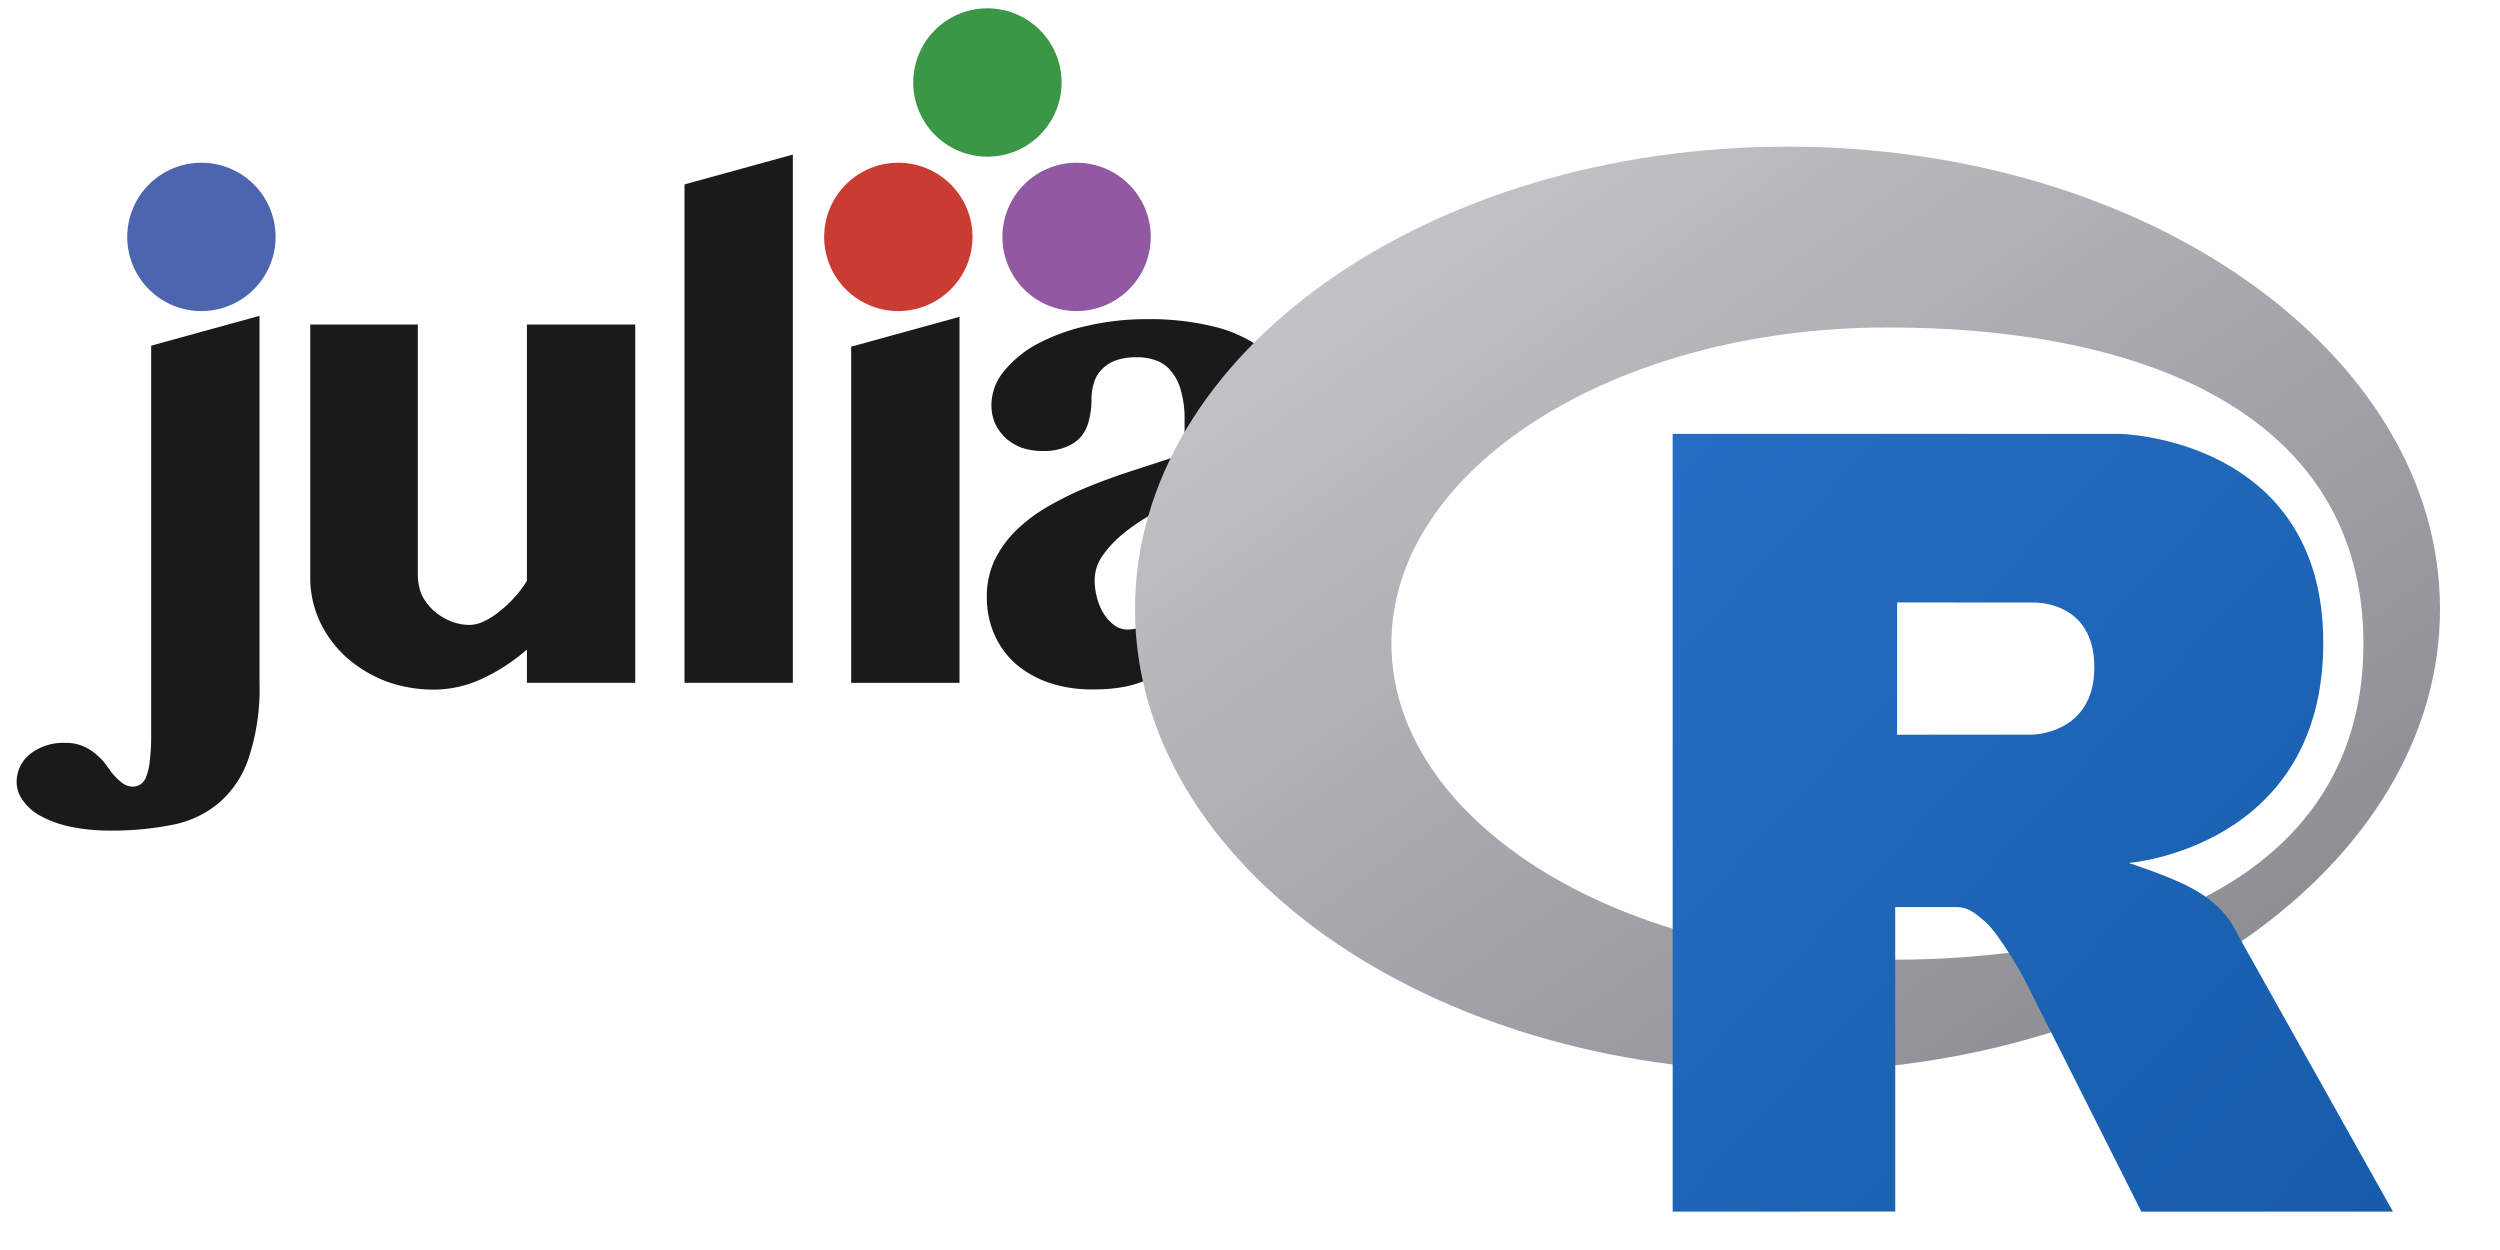 <svg width="300" height="150" xmlns="http://www.w3.org/2000/svg">
 <defs>
  <style>.cls-1{fill:#1a1a1a}.cls-2{fill:#4d64ae}.cls-3{fill:#ca3c32}.cls-4{fill:#9259a3}.cls-5{fill:#399746}</style>
  <linearGradient spreadMethod="pad" gradientUnits="objectBoundingBox" y2="1" y1="0" x2="1" x1="0" id="svg_6">
   <stop stop-color="rgb(203,206,208)" offset="0"/>
   <stop stop-color="rgb(132,131,139)" offset="1"/>
  </linearGradient>
  <linearGradient spreadMethod="pad" gradientUnits="objectBoundingBox" y2="1" y1="0" x2="1" x1="0" id="svg_5">
   <stop stop-color="rgb(39,109,195)" offset="0"/>
   <stop stop-color="rgb(22,92,170)" offset="1"/>
  </linearGradient>
 </defs>
 <title>Asset 2</title>
 <g>
  <title>background</title>
  <rect fill="none" id="canvas_background" height="152" width="302" y="-1" x="-1"/>
 </g>
 <g>
  <title>Layer 1</title>
  <g id="Layer_2">
   <g id="Layer_1-2">
    <g id="layer1">
     <g id="g3855">
      <g id="g945">
       <g id="g984">
        <g id="g920">
         <path class="cls-1" d="m95.14,81.94l-13,0l0,-59.81l13,-3.58l0,63.39z" id="path3804"/>
         <g id="g898">
          <g id="g893">
           <path class="cls-2" d="m24.17,37.33a8.9,8.9 0 1 1 8.9,-8.9a8.91,8.91 0 0 1 -8.9,8.9z" id="path19"/>
          </g>
          <path class="cls-1" d="m31.14,81.83a26.48,26.48 0 0 1 -1.31,9.17a12.12,12.12 0 0 1 -3.62,5.4a12.33,12.33 0 0 1 -5.64,2.6a36.64,36.64 0 0 1 -7.32,0.67a22.47,22.47 0 0 1 -4.81,-0.47a13,13 0 0 1 -3.54,-1.27a6,6 0 0 1 -2.14,-1.86a3.62,3.62 0 0 1 -0.76,-2.19a4.26,4.26 0 0 1 1.59,-3.38a6.47,6.47 0 0 1 4.33,-1.35a5,5 0 0 1 1.87,0.32a6,6 0 0 1 1.43,0.79a12,12 0 0 1 1.16,1.07c0.31,0.4 0.59,0.77 0.83,1.12a7.58,7.58 0 0 0 1.51,1.55a2.3,2.3 0 0 0 1.15,0.4a1.85,1.85 0 0 0 1,-0.28a2,2 0 0 0 0.71,-1a7.18,7.18 0 0 0 0.4,-1.91a23.12,23.12 0 0 0 0.16,-3.06l0,-46.67l13,-3.58l0,43.93z" id="path3819"/>
         </g>
         <path class="cls-1" d="m50.14,38.94l0,30.06a6.14,6.14 0 0 0 0.47,2.39a6.45,6.45 0 0 0 1.39,1.85a7,7 0 0 0 2,1.27a6.12,6.12 0 0 0 2.4,0.48a4.2,4.2 0 0 0 1.61,-0.4a8.42,8.42 0 0 0 1.8,-1.12a13.27,13.27 0 0 0 1.81,-1.66a12.92,12.92 0 0 0 1.61,-2.11l0,-30.76l13,0l0,43l-13,0l0,-4a22.47,22.47 0 0 1 -5.43,3.53a13.62,13.62 0 0 1 -5.59,1.28a16.52,16.52 0 0 1 -5.9,-1a15.59,15.59 0 0 1 -4.76,-2.89a13.56,13.56 0 0 1 -3.17,-4.28a12.41,12.41 0 0 1 -1.15,-5.29l0,-30.35l12.91,0z" id="path3802"/>
         <g id="g905">
          <g id="g890">
           <path class="cls-3" d="m107.79,37.33a8.9,8.9 0 1 1 8.91,-8.9a8.91,8.91 0 0 1 -8.91,8.9z" id="path13"/>
           <path class="cls-4" d="m129.18,37.33a8.9,8.9 0 1 1 8.91,-8.9a8.91,8.91 0 0 1 -8.91,8.9z" id="path25"/>
           <path class="cls-5" d="m118.49,18.8a8.9,8.9 0 1 1 8.9,-8.9a8.89,8.89 0 0 1 -8.9,8.9z" id="path31"/>
          </g>
          <path class="cls-1" d="m102.14,41.6l13,-3.58l0,43.92l-13,0l0,-40.34z" id="path3823"/>
         </g>
         <path class="cls-1" d="m142.14,59.77a37.64,37.64 0 0 0 -3.77,1.87a21.89,21.89 0 0 0 -3.46,2.3a12.77,12.77 0 0 0 -2.55,2.67a5.12,5.12 0 0 0 -1,2.94a8.53,8.53 0 0 0 0.32,2.34a7,7 0 0 0 0.87,1.91a5.15,5.15 0 0 0 1.23,1.27a2.67,2.67 0 0 0 1.51,0.48a6.3,6.3 0 0 0 3.18,-1a41.31,41.31 0 0 0 3.62,-2.47l0.05,-12.31zm13,22.17l-13,0l0,-3.42c-0.71,0.61 -1.42,1.17 -2.11,1.67a14.2,14.2 0 0 1 -2.3,1.35a13.56,13.56 0 0 1 -2.82,0.88a19.75,19.75 0 0 1 -3.78,0.31a16,16 0 0 1 -5.33,-0.83a12.23,12.23 0 0 1 -4,-2.31a10.23,10.23 0 0 1 -2.51,-3.53a11,11 0 0 1 -0.87,-4.37a10.27,10.27 0 0 1 0.91,-4.42a13.11,13.11 0 0 1 2.55,-3.57a19.36,19.36 0 0 1 3.77,-2.86a40.26,40.26 0 0 1 4.65,-2.31c1.67,-0.69 3.4,-1.32 5.17,-1.91l5.25,-1.71l1.43,-0.31l0,-4.26a11.91,11.91 0 0 0 -0.44,-3.45a5.82,5.82 0 0 0 -1.15,-2.31a4,4 0 0 0 -1.79,-1.31a6.6,6.6 0 0 0 -2.34,-0.4a7.38,7.38 0 0 0 -2.59,0.4a4.37,4.37 0 0 0 -1.67,1.11a3.94,3.94 0 0 0 -0.91,1.59a6.52,6.52 0 0 0 -0.28,2a9.51,9.51 0 0 1 -0.28,2.35a4.85,4.85 0 0 1 -0.91,2a4.47,4.47 0 0 1 -1.79,1.28a6.84,6.84 0 0 1 -2.9,0.52a7.51,7.51 0 0 1 -2.51,-0.4a6.16,6.16 0 0 1 -1.91,-1.15a6,6 0 0 1 -1.27,-1.75a5.59,5.59 0 0 1 -0.44,-2.18a6.42,6.42 0 0 1 1.51,-4.1a13.16,13.16 0 0 1 4.06,-3.3a23.45,23.45 0 0 1 5.92,-2.14a31.07,31.07 0 0 1 7.12,-0.8a32.21,32.21 0 0 1 7.87,0.84a16.37,16.37 0 0 1 5.49,2.34a9.55,9.55 0 0 1 3.18,3.66a10.91,10.91 0 0 1 1,4.81l0.02,31.99z" id="path3808"/>
        </g>
       </g>
      </g>
     </g>
    </g>
   </g>
  </g>

  <g id="svg_10">
   <path id="svg_8" fill-rule="evenodd" fill="url(#svg_6)" d="m214.501,128.595c-43.243,0 -78.299,-24.848 -78.299,-55.499c0,-30.651 35.056,-55.499 78.299,-55.499c43.244,0 78.299,24.848 78.299,55.499c0,30.651 -35.056,55.499 -78.299,55.499zm11.985,-89.299c-32.869,0 -59.514,16.987 -59.514,37.941c0,20.954 26.645,37.941 59.514,37.941c32.869,0 57.125,-11.613 57.125,-37.941c0,-26.319 -24.257,-37.941 -57.125,-37.941z"/>
   <path id="svg_9" fill-rule="evenodd" fill="url(#svg_5)" d="m255.447,103.558c0,0 4.739,1.513 7.492,2.988c0.955,0.512 2.608,1.533 3.8,2.873c1.168,1.313 1.737,2.643 1.737,2.643l18.676,33.327l-30.186,0.014l-14.116,-28.054c0,0 -2.891,-5.256 -4.669,-6.78c-1.484,-1.271 -2.116,-1.724 -3.583,-1.724c-1.021,0 -7.172,0 -7.172,0l0.006,36.538l-26.712,0.012l0,-93.334l53.641,0c0,0 24.431,0.466 24.431,25.067c0,24.6 -23.346,26.431 -23.346,26.431zm-11.619,-31.252l-16.171,-0.011l-0.008,15.87l16.179,-0.006c0,0 7.492,-0.025 7.492,-8.073c0,-8.21 -7.492,-7.781 -7.492,-7.781z"/>
  </g>
 </g>
</svg>